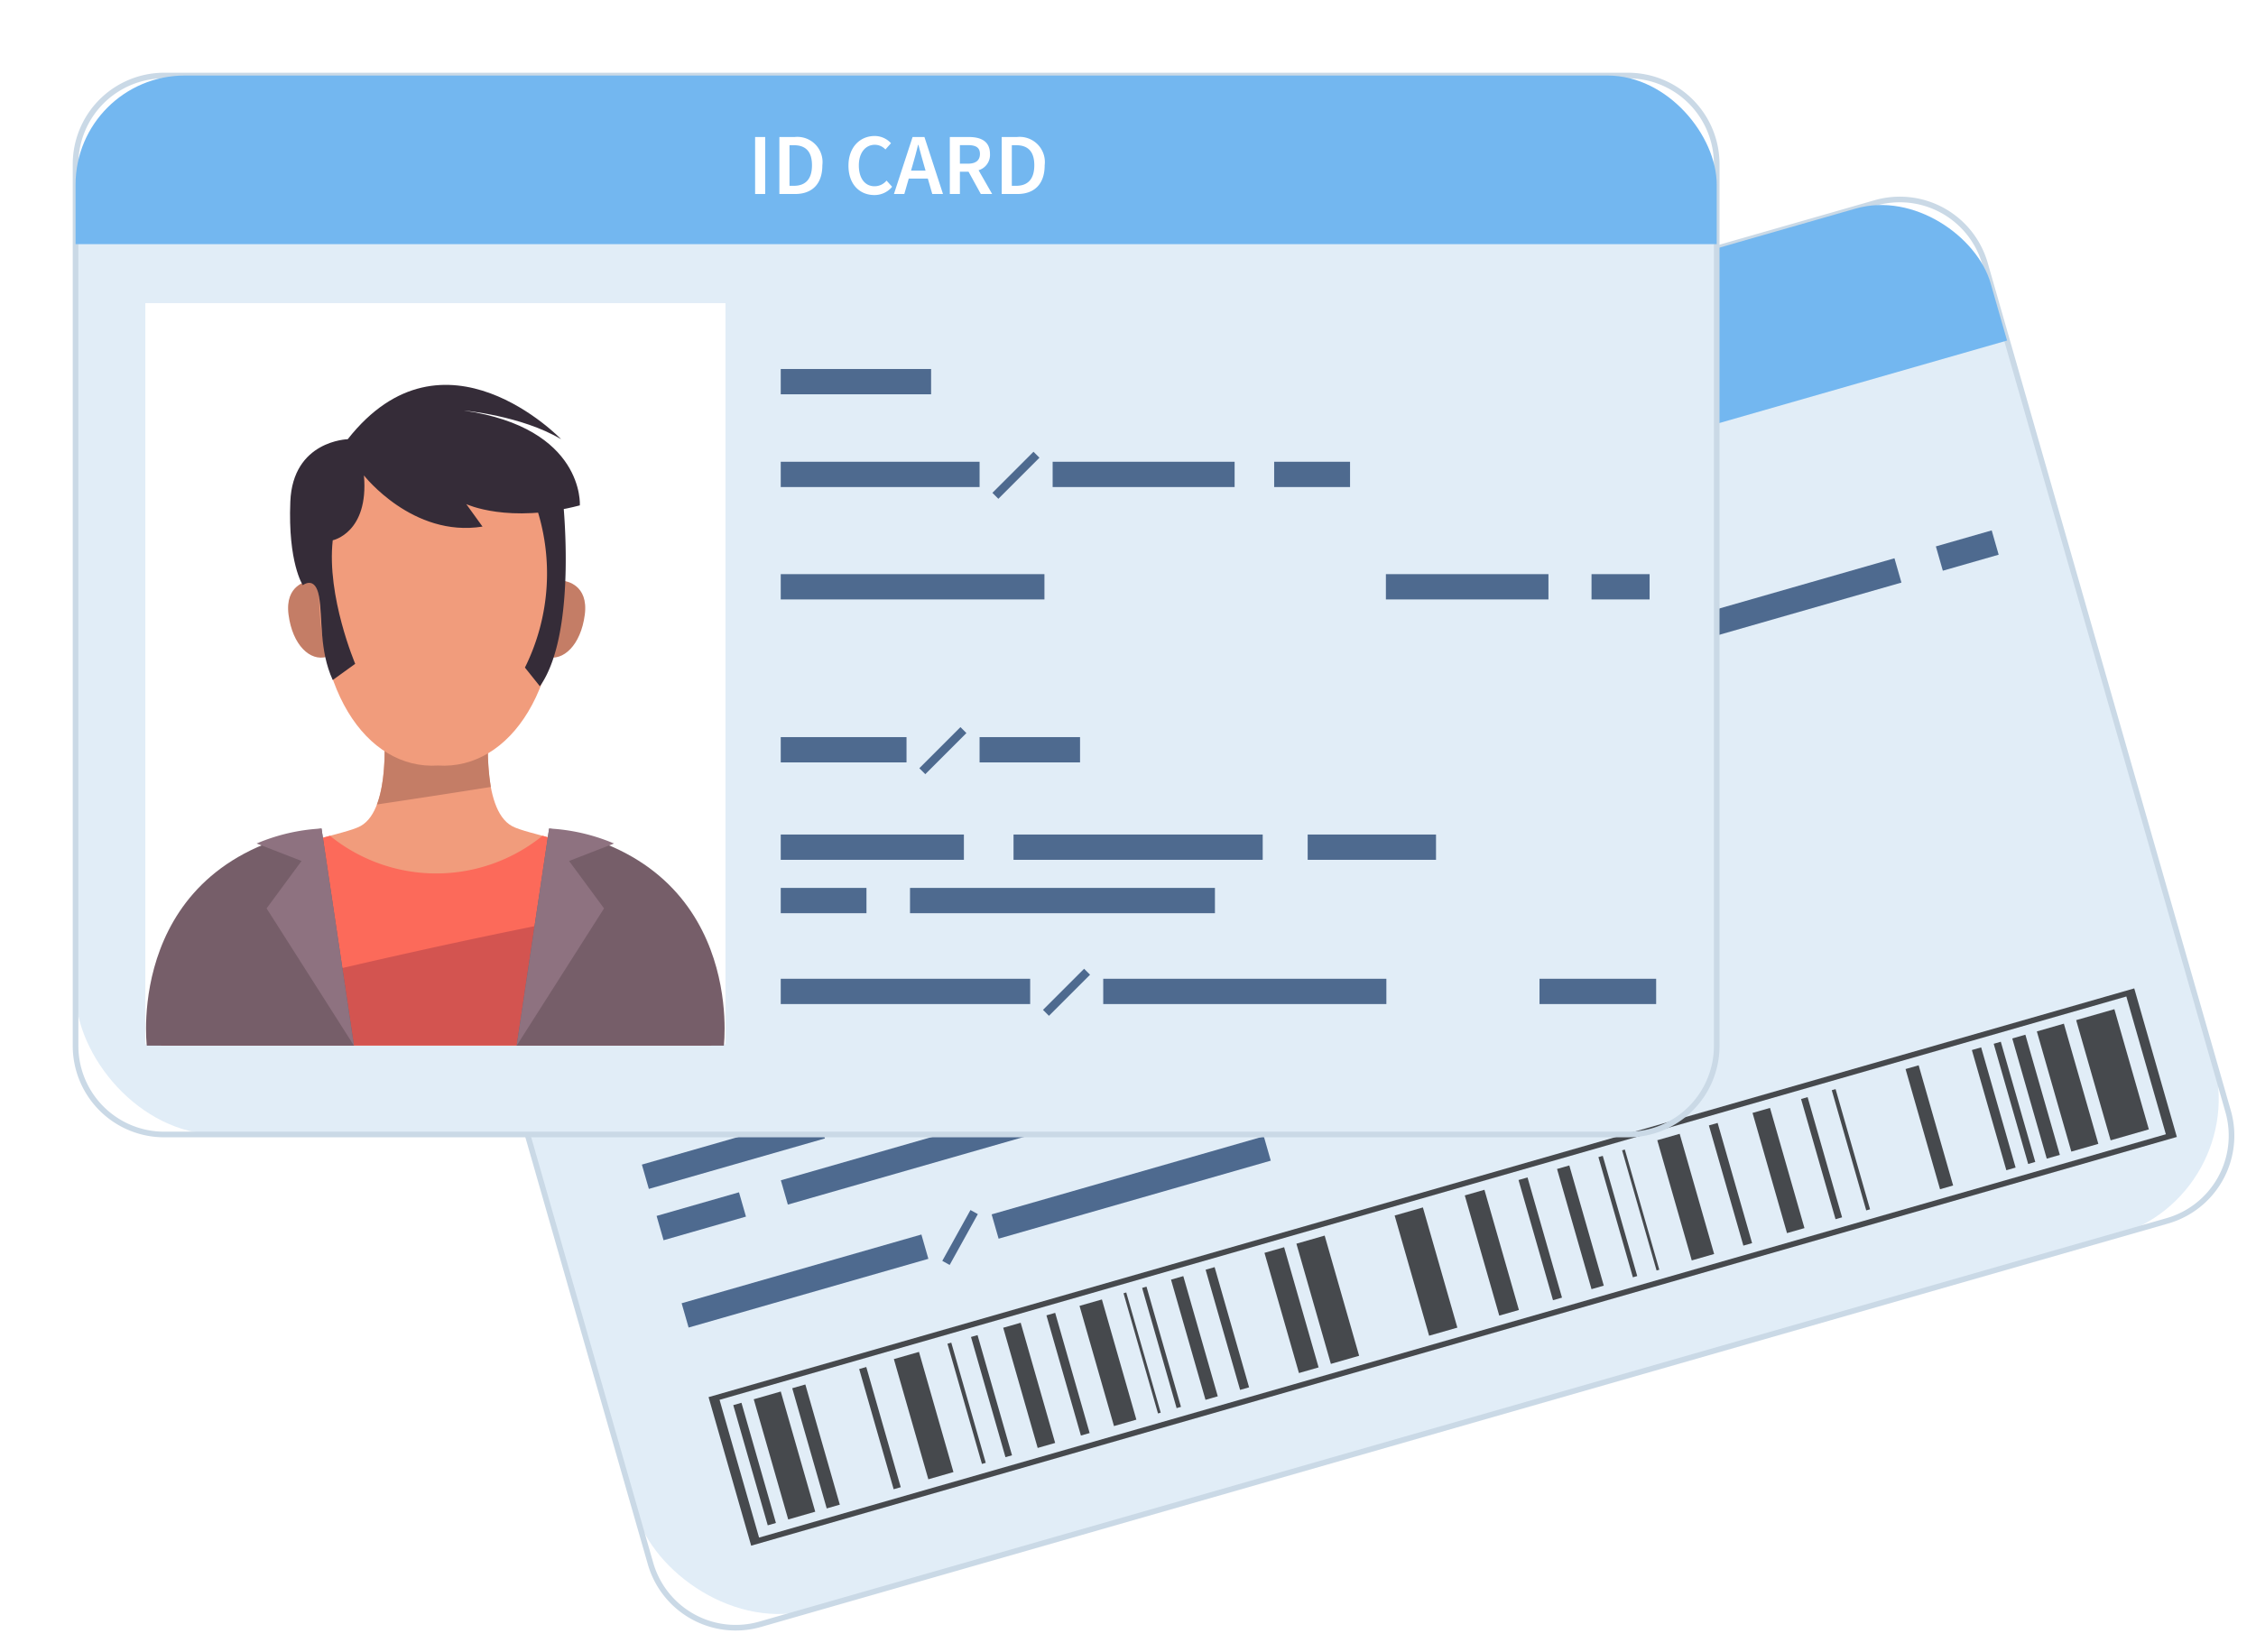<svg xmlns="http://www.w3.org/2000/svg" xmlns:xlink="http://www.w3.org/1999/xlink" width="268.72" height="196.832" viewBox="0 0 268.72 196.832">
  <defs>
    <clipPath id="clip-path">
      <rect id="Rectangle_3731" data-name="Rectangle 3731" width="195.483" height="126.158" rx="13" fill="none"/>
    </clipPath>
    <filter id="Rectangle_3729" x="0" y="0" width="213.483" height="144.158" filterUnits="userSpaceOnUse">
      <feOffset input="SourceAlpha"/>
      <feGaussianBlur stdDeviation="3" result="blur"/>
      <feFlood flood-opacity="0.161"/>
      <feComposite operator="in" in2="blur"/>
      <feComposite in="SourceGraphic"/>
    </filter>
  </defs>
  <g id="Group_15048" data-name="Group 15048" transform="translate(-2890.031 -2159.335)">
    <g id="Group_15038" data-name="Group 15038" transform="translate(2935.239 2234.252) rotate(-16)">
      <g id="Group_14973" data-name="Group 14973" transform="translate(0 0)">
        <rect id="Rectangle_3729-2" data-name="Rectangle 3729" width="195.483" height="126.158" rx="17" transform="translate(0.335 0.335)" fill="#e1edf7"/>
        <path id="Path_24503" data-name="Path 24503" d="M185.274,126.827H10.879A10.891,10.891,0,0,1,0,115.949V10.879A10.891,10.891,0,0,1,10.879,0H185.274a10.891,10.891,0,0,1,10.879,10.879v105.07A10.891,10.891,0,0,1,185.274,126.827ZM10.879.669A10.221,10.221,0,0,0,.67,10.879v105.07a10.221,10.221,0,0,0,10.209,10.209H185.274a10.221,10.221,0,0,0,10.209-10.209V10.879A10.221,10.221,0,0,0,185.274.67Z" transform="translate(0 0)" fill="#cad9e6"/>
      </g>
      <g id="Group_14975" data-name="Group 14975" transform="translate(0.335 0.335)">
        <g id="Group_14974" data-name="Group 14974" clip-path="url(#clip-path)">
          <rect id="Rectangle_3730" data-name="Rectangle 3730" width="241.006" height="34.143" transform="translate(-21.925 -14.059)" fill="#73b7f0"/>
        </g>
      </g>
      <g id="Group_14979" data-name="Group 14979" transform="translate(12.444 98.786)">
        <g id="Group_14977" data-name="Group 14977" transform="translate(2.566 1.729)">
          <g id="Group_14976" data-name="Group 14976">
            <rect id="Rectangle_3732" data-name="Rectangle 3732" width="1.015" height="14.896" fill="#46494d"/>
            <rect id="Rectangle_3733" data-name="Rectangle 3733" width="3.349" height="14.896" transform="translate(2.537 0)" fill="#46494d"/>
            <rect id="Rectangle_3734" data-name="Rectangle 3734" width="1.624" height="14.896" transform="translate(7.307 0)" fill="#46494d"/>
            <rect id="Rectangle_3735" data-name="Rectangle 3735" width="0.88" height="14.896" transform="translate(15.602 0)" fill="#46494d"/>
            <rect id="Rectangle_3736" data-name="Rectangle 3736" width="3.112" height="14.896" transform="translate(19.9 0)" fill="#46494d"/>
            <rect id="Rectangle_3737" data-name="Rectangle 3737" width="0.474" height="14.896" transform="translate(26.541 0)" fill="#46494d"/>
            <rect id="Rectangle_3738" data-name="Rectangle 3738" width="0.812" height="14.896" transform="translate(29.457 0)" fill="#46494d"/>
            <rect id="Rectangle_3739" data-name="Rectangle 3739" width="2.165" height="14.896" transform="translate(33.449 0)" fill="#46494d"/>
            <rect id="Rectangle_3740" data-name="Rectangle 3740" width="1.083" height="14.896" transform="translate(38.806 0)" fill="#46494d"/>
            <rect id="Rectangle_3741" data-name="Rectangle 3741" width="2.774" height="14.896" transform="translate(42.905 0)" fill="#46494d"/>
            <rect id="Rectangle_3742" data-name="Rectangle 3742" width="0.338" height="14.896" transform="translate(48.358 0)" fill="#46494d"/>
            <rect id="Rectangle_3743" data-name="Rectangle 3743" width="0.541" height="14.896" transform="translate(50.664 0)" fill="#46494d"/>
            <rect id="Rectangle_3744" data-name="Rectangle 3744" width="1.522" height="14.896" transform="translate(54.243 0)" fill="#46494d"/>
            <rect id="Rectangle_3745" data-name="Rectangle 3745" width="1.116" height="14.896" transform="translate(58.53 0)" fill="#46494d"/>
            <rect id="Rectangle_3746" data-name="Rectangle 3746" width="2.436" height="14.896" transform="translate(65.823 0)" fill="#46494d"/>
            <rect id="Rectangle_3747" data-name="Rectangle 3747" width="3.501" height="14.896" transform="translate(69.781 0)" fill="#46494d"/>
          </g>
          <rect id="Rectangle_3748" data-name="Rectangle 3748" width="4.736" height="14.896" transform="translate(171.139 14.896) rotate(180)" fill="#46494d"/>
          <rect id="Rectangle_3749" data-name="Rectangle 3749" width="3.349" height="14.896" transform="translate(164.88 14.896) rotate(180)" fill="#46494d"/>
          <rect id="Rectangle_3750" data-name="Rectangle 3750" width="1.624" height="14.896" transform="translate(160.11 14.896) rotate(180)" fill="#46494d"/>
          <rect id="Rectangle_3787" data-name="Rectangle 3787" width="1.624" height="14.896" transform="translate(146.886 14.896) rotate(180)" fill="#46494d"/>
          <rect id="Rectangle_3751" data-name="Rectangle 3751" width="0.88" height="14.896" transform="translate(157.065 14.896) rotate(180)" fill="#46494d"/>
          <rect id="Rectangle_3752" data-name="Rectangle 3752" width="1.15" height="14.896" transform="translate(154.63 14.896) rotate(180)" fill="#46494d"/>
          <rect id="Rectangle_3753" data-name="Rectangle 3753" width="0.474" height="14.896" transform="translate(136.592 14.896) rotate(180)" fill="#46494d"/>
          <rect id="Rectangle_3754" data-name="Rectangle 3754" width="0.812" height="14.896" transform="translate(133.126 14.896) rotate(180)" fill="#46494d"/>
          <rect id="Rectangle_3755" data-name="Rectangle 3755" width="2.165" height="14.896" transform="translate(128.466 14.896) rotate(180)" fill="#46494d"/>
          <rect id="Rectangle_3756" data-name="Rectangle 3756" width="1.083" height="14.896" transform="translate(121.976 14.896) rotate(180)" fill="#46494d"/>
          <rect id="Rectangle_3757" data-name="Rectangle 3757" width="2.774" height="14.896" transform="translate(117.272 14.896) rotate(180)" fill="#46494d"/>
          <rect id="Rectangle_3758" data-name="Rectangle 3758" width="0.338" height="14.896" transform="translate(110.477 14.896) rotate(180)" fill="#46494d"/>
          <rect id="Rectangle_3759" data-name="Rectangle 3759" width="0.541" height="14.896" transform="translate(107.743 14.896) rotate(180)" fill="#46494d"/>
          <rect id="Rectangle_3760" data-name="Rectangle 3760" width="1.522" height="14.896" transform="translate(103.598 14.896) rotate(180)" fill="#46494d"/>
          <rect id="Rectangle_3761" data-name="Rectangle 3761" width="1.116" height="14.896" transform="translate(98.42 14.896) rotate(180)" fill="#46494d"/>
          <rect id="Rectangle_3762" data-name="Rectangle 3762" width="2.436" height="14.896" transform="translate(93.08 14.896) rotate(180)" fill="#46494d"/>
          <rect id="Rectangle_3763" data-name="Rectangle 3763" width="3.501" height="14.896" transform="translate(85.454 14.896) rotate(180)" fill="#46494d"/>
        </g>
        <g id="Group_14978" data-name="Group 14978" transform="translate(0 0)">
          <path id="Path_24504" data-name="Path 24504" d="M176.662,18.411H0V0H176.662ZM1.172,17.742H175.491V.669H1.172Z" fill="#46494d"/>
        </g>
      </g>
      <g id="Group_14980" data-name="Group 14980" transform="translate(143.104 28.266)">
        <rect id="Rectangle_3764" data-name="Rectangle 3764" width="9.039" height="3.013" fill="#4e6a8f"/>
      </g>
      <g id="Group_14981" data-name="Group 14981" transform="translate(116.718 28.266)">
        <rect id="Rectangle_3765" data-name="Rectangle 3765" width="21.675" height="3.013" fill="#4e6a8f"/>
      </g>
      <g id="Group_14982" data-name="Group 14982" transform="translate(10.556 28.266)">
        <rect id="Rectangle_3766" data-name="Rectangle 3766" width="93.086" height="3.013" transform="translate(0 0)" fill="#4e6a8f"/>
      </g>
      <g id="Group_14983" data-name="Group 14983" transform="translate(109.542 27.074)">
        <rect id="Rectangle_3767" data-name="Rectangle 3767" width="6.924" height="1.004" transform="translate(0 4.896) rotate(-45)" fill="#4e6a8f"/>
      </g>
      <g id="Group_14984" data-name="Group 14984" transform="translate(10.556 35.296)">
        <rect id="Rectangle_3768" data-name="Rectangle 3768" width="83.986" height="3.013" fill="#4e6a8f"/>
      </g>
      <g id="Group_14985" data-name="Group 14985" transform="translate(10.556 41.656)">
        <rect id="Rectangle_3769" data-name="Rectangle 3769" width="105.186" height="3.013" transform="translate(0 0)" fill="#4e6a8f"/>
      </g>
      <g id="Group_14986" data-name="Group 14986" transform="translate(36.128 58.363)">
        <rect id="Rectangle_3770" data-name="Rectangle 3770" width="11.967" height="3.013" fill="#4e6a8f"/>
      </g>
      <g id="Group_14987" data-name="Group 14987" transform="translate(12.444 58.363)">
        <rect id="Rectangle_3771" data-name="Rectangle 3771" width="14.981" height="3.013" transform="translate(0 0)" fill="#4e6a8f"/>
      </g>
      <g id="Group_14988" data-name="Group 14988" transform="translate(28.952 57.171)">
        <rect id="Rectangle_3772" data-name="Rectangle 3772" width="6.924" height="1.004" transform="translate(0 4.896) rotate(-45)" fill="#4e6a8f"/>
      </g>
      <g id="Group_14989" data-name="Group 14989" transform="translate(180.906 41.656)">
        <rect id="Rectangle_3773" data-name="Rectangle 3773" width="6.918" height="3.013" fill="#4e6a8f"/>
      </g>
      <g id="Group_14990" data-name="Group 14990" transform="translate(122.744 41.656)">
        <rect id="Rectangle_3774" data-name="Rectangle 3774" width="53.032" height="3.013" fill="#4e6a8f"/>
      </g>
      <g id="Group_14991" data-name="Group 14991" transform="translate(75.209 69.968)">
        <rect id="Rectangle_3775" data-name="Rectangle 3775" width="15.287" height="3.013" fill="#4e6a8f"/>
      </g>
      <g id="Group_14992" data-name="Group 14992" transform="translate(40.173 69.968)">
        <rect id="Rectangle_3776" data-name="Rectangle 3776" width="29.68" height="3.013" fill="#4e6a8f"/>
      </g>
      <g id="Group_14993" data-name="Group 14993" transform="translate(12.444 69.968)">
        <rect id="Rectangle_3777" data-name="Rectangle 3777" width="21.816" height="3.013" transform="translate(0 0)" fill="#4e6a8f"/>
      </g>
      <g id="Group_14994" data-name="Group 14994" transform="translate(27.843 76.328)">
        <rect id="Rectangle_3778" data-name="Rectangle 3778" width="36.32" height="3.013" fill="#4e6a8f"/>
      </g>
      <g id="Group_14995" data-name="Group 14995" transform="translate(12.444 76.328)">
        <rect id="Rectangle_3779" data-name="Rectangle 3779" width="10.211" height="3.013" transform="translate(0 0)" fill="#4e6a8f"/>
      </g>
      <g id="Group_14996" data-name="Group 14996" transform="translate(102.825 87.151)">
        <rect id="Rectangle_3780" data-name="Rectangle 3780" width="13.893" height="3.013" fill="#4e6a8f"/>
      </g>
      <g id="Group_14997" data-name="Group 14997" transform="translate(50.857 87.151)">
        <rect id="Rectangle_3781" data-name="Rectangle 3781" width="33.726" height="3.013" fill="#4e6a8f"/>
      </g>
      <g id="Group_14998" data-name="Group 14998" transform="translate(12.444 87.151)">
        <rect id="Rectangle_3782" data-name="Rectangle 3782" width="29.71" height="3.013" transform="translate(0 0)" fill="#4e6a8f"/>
      </g>
      <g id="Group_14999" data-name="Group 14999" transform="translate(43.681 85.959)">
        <rect id="Rectangle_3783" data-name="Rectangle 3783" width="6.924" height="1.004" transform="translate(0 4.896) rotate(-45)" fill="#4e6a8f"/>
      </g>
      <g id="Group_15000" data-name="Group 15000" transform="translate(81.275 7.535)">
        <path id="Path_24505" data-name="Path 24505" d="M0,0H1.2V6.788H0Z" transform="translate(0 0.124)" fill="#fff"/>
        <path id="Path_24506" data-name="Path 24506" d="M0,0H1.806A3,3,0,0,1,5.117,3.363c0,2.252-1.235,3.425-3.249,3.425H0ZM1.723,5.812c1.37,0,2.159-.778,2.159-2.449S3.093.976,1.723.976H1.2V5.812Z" transform="translate(2.895 0.124)" fill="#fff"/>
        <path id="Path_24507" data-name="Path 24507" d="M3.135,0a2.658,2.658,0,0,1,1.93.861L4.4,1.608a1.729,1.729,0,0,0-1.256-.56c-1.111,0-1.91.934-1.91,2.46,0,1.547.737,2.481,1.868,2.481a1.839,1.839,0,0,0,1.432-.675l.664.737a2.71,2.71,0,0,1-2.117.986C1.36,7.037,0,5.791,0,3.539,0,1.318,1.391,0,3.135,0Z" transform="translate(11.123 0)" fill="#fff"/>
        <path id="Path_24508" data-name="Path 24508" d="M4.037,4.951H1.764L1.235,6.788H0L2.221,0H3.633L5.843,6.788H4.567Zm-.27-.944-.239-.831C3.321,2.46,3.114,1.681,2.917.934H2.875c-.187.758-.384,1.526-.6,2.242l-.239.831Z" transform="translate(16.54 0.124)" fill="#fff"/>
        <path id="Path_24509" data-name="Path 24509" d="M3.695,6.788,2.231,4.131H1.2V6.788H0V0H2.283c1.412,0,2.5.5,2.5,2.014a1.9,1.9,0,0,1-1.36,1.941L5.044,6.788ZM1.2,3.176h.955c.934,0,1.432-.394,1.432-1.162S3.093.965,2.159.965H1.2Z" transform="translate(23.192 0.124)" fill="#fff"/>
        <path id="Path_24510" data-name="Path 24510" d="M0,0H1.806A3,3,0,0,1,5.117,3.363c0,2.252-1.235,3.425-3.248,3.425H0ZM1.723,5.812c1.37,0,2.159-.778,2.159-2.449S3.093.976,1.723.976H1.2V5.812Z" transform="translate(29.376 0.124)" fill="#fff"/>
      </g>
    </g>
    <g id="Group_15037" data-name="Group 15037" transform="translate(2898.697 2168)">
      <g id="Group_14973-2" data-name="Group 14973" transform="translate(0 0)">
        <g transform="matrix(1, 0, 0, 1, -8.67, -8.67)" filter="url(#Rectangle_3729)">
          <rect id="Rectangle_3729-3" data-name="Rectangle 3729" width="195.483" height="126.158" rx="17" transform="translate(9 9)" fill="#e1edf7"/>
        </g>
        <path id="Path_24503-2" data-name="Path 24503" d="M301.575,181.822H127.18A10.891,10.891,0,0,1,116.3,170.944V65.874A10.891,10.891,0,0,1,127.18,54.995H301.575a10.891,10.891,0,0,1,10.879,10.879v105.07A10.891,10.891,0,0,1,301.575,181.822ZM127.18,55.664a10.221,10.221,0,0,0-10.209,10.209v105.07a10.221,10.221,0,0,0,10.209,10.209H301.575a10.221,10.221,0,0,0,10.209-10.209V65.874a10.221,10.221,0,0,0-10.209-10.209Z" transform="translate(-116.301 -54.995)" fill="#cad9e6"/>
      </g>
      <g id="Group_14975-2" data-name="Group 14975" transform="translate(0.335 0.335)">
        <g id="Group_14974-2" data-name="Group 14974" clip-path="url(#clip-path)">
          <rect id="Rectangle_3730-2" data-name="Rectangle 3730" width="241.006" height="34.143" transform="translate(-21.925 -14.059)" fill="#73b7f0"/>
        </g>
      </g>
      <g id="Group_14980-2" data-name="Group 14980" transform="translate(143.104 46.346)">
        <rect id="Rectangle_3764-2" data-name="Rectangle 3764" width="9.039" height="3.013" fill="#4e6a8f"/>
      </g>
      <g id="Group_14981-2" data-name="Group 14981" transform="translate(116.718 46.346)">
        <rect id="Rectangle_3765-2" data-name="Rectangle 3765" width="21.675" height="3.013" fill="#4e6a8f"/>
      </g>
      <g id="Group_14982-2" data-name="Group 14982" transform="translate(84.331 46.346)">
        <rect id="Rectangle_3766-2" data-name="Rectangle 3766" width="23.685" height="3.013" transform="translate(0)" fill="#4e6a8f"/>
      </g>
      <g id="Group_14983-2" data-name="Group 14983" transform="translate(109.542 45.154)">
        <rect id="Rectangle_3767-2" data-name="Rectangle 3767" width="6.924" height="1.004" transform="translate(0 4.896) rotate(-45)" fill="#4e6a8f"/>
      </g>
      <g id="Group_14984-2" data-name="Group 14984" transform="translate(84.331 35.296)">
        <rect id="Rectangle_3768-2" data-name="Rectangle 3768" width="17.909" height="3.013" transform="translate(0 0)" fill="#4e6a8f"/>
      </g>
      <g id="Group_14985-2" data-name="Group 14985" transform="translate(84.331 59.736)">
        <rect id="Rectangle_3769-2" data-name="Rectangle 3769" width="31.41" height="3.013" transform="translate(0)" fill="#4e6a8f"/>
      </g>
      <g id="Group_14986-2" data-name="Group 14986" transform="translate(108.015 79.151)">
        <rect id="Rectangle_3770-2" data-name="Rectangle 3770" width="11.967" height="3.013" fill="#4e6a8f"/>
      </g>
      <g id="Group_14987-2" data-name="Group 14987" transform="translate(84.331 79.151)">
        <rect id="Rectangle_3771-2" data-name="Rectangle 3771" width="14.981" height="3.013" transform="translate(0)" fill="#4e6a8f"/>
      </g>
      <g id="Group_14988-2" data-name="Group 14988" transform="translate(100.839 77.96)">
        <rect id="Rectangle_3772-2" data-name="Rectangle 3772" width="6.924" height="1.004" transform="translate(0 4.896) rotate(-45)" fill="#4e6a8f"/>
      </g>
      <g id="Group_14989-2" data-name="Group 14989" transform="translate(180.906 59.736)">
        <rect id="Rectangle_3773-2" data-name="Rectangle 3773" width="6.918" height="3.013" fill="#4e6a8f"/>
      </g>
      <g id="Group_14990-2" data-name="Group 14990" transform="translate(156.413 59.736)">
        <rect id="Rectangle_3774-2" data-name="Rectangle 3774" width="19.362" height="3.013" fill="#4e6a8f"/>
      </g>
      <g id="Group_14991-2" data-name="Group 14991" transform="translate(147.096 90.756)">
        <rect id="Rectangle_3775-2" data-name="Rectangle 3775" width="15.287" height="3.013" fill="#4e6a8f"/>
      </g>
      <g id="Group_14992-2" data-name="Group 14992" transform="translate(112.059 90.756)">
        <rect id="Rectangle_3776-2" data-name="Rectangle 3776" width="29.68" height="3.013" fill="#4e6a8f"/>
      </g>
      <g id="Group_14993-2" data-name="Group 14993" transform="translate(84.331 90.756)">
        <rect id="Rectangle_3777-2" data-name="Rectangle 3777" width="21.816" height="3.013" transform="translate(0)" fill="#4e6a8f"/>
      </g>
      <g id="Group_14994-2" data-name="Group 14994" transform="translate(99.729 97.116)">
        <rect id="Rectangle_3778-2" data-name="Rectangle 3778" width="36.32" height="3.013" fill="#4e6a8f"/>
      </g>
      <g id="Group_14995-2" data-name="Group 14995" transform="translate(84.331 97.116)">
        <rect id="Rectangle_3779-2" data-name="Rectangle 3779" width="10.211" height="3.013" transform="translate(0)" fill="#4e6a8f"/>
      </g>
      <g id="Group_14996-2" data-name="Group 14996" transform="translate(174.711 107.94)">
        <rect id="Rectangle_3780-2" data-name="Rectangle 3780" width="13.893" height="3.013" fill="#4e6a8f"/>
      </g>
      <g id="Group_14997-2" data-name="Group 14997" transform="translate(122.744 107.94)">
        <rect id="Rectangle_3781-2" data-name="Rectangle 3781" width="33.726" height="3.013" fill="#4e6a8f"/>
      </g>
      <g id="Group_14998-2" data-name="Group 14998" transform="translate(84.331 107.94)">
        <rect id="Rectangle_3782-2" data-name="Rectangle 3782" width="29.71" height="3.013" transform="translate(0)" fill="#4e6a8f"/>
      </g>
      <g id="Group_14999-2" data-name="Group 14999" transform="translate(115.568 106.748)">
        <rect id="Rectangle_3783-2" data-name="Rectangle 3783" width="6.924" height="1.004" transform="translate(0 4.896) rotate(-45)" fill="#4e6a8f"/>
      </g>
      <g id="Group_15000-2" data-name="Group 15000" transform="translate(81.275 7.535)">
        <path id="Path_24505-2" data-name="Path 24505" d="M359.1,77.876h1.2v6.788h-1.2Z" transform="translate(-359.097 -77.752)" fill="#fff"/>
        <path id="Path_24506-2" data-name="Path 24506" d="M367.745,77.876h1.806a3,3,0,0,1,3.311,3.363c0,2.252-1.235,3.425-3.249,3.425h-1.868Zm1.723,5.812c1.37,0,2.159-.778,2.159-2.449s-.789-2.387-2.159-2.387h-.519v4.836Z" transform="translate(-364.85 -77.752)" fill="#fff"/>
        <path id="Path_24507-2" data-name="Path 24507" d="M395.461,77.505a2.658,2.658,0,0,1,1.931.861l-.664.747a1.729,1.729,0,0,0-1.256-.56c-1.111,0-1.91.934-1.91,2.46,0,1.547.737,2.481,1.868,2.481a1.839,1.839,0,0,0,1.432-.675l.664.737a2.71,2.71,0,0,1-2.117.986c-1.723,0-3.083-1.245-3.083-3.5C392.326,78.823,393.717,77.505,395.461,77.505Z" transform="translate(-381.203 -77.505)" fill="#fff"/>
        <path id="Path_24508-2" data-name="Path 24508" d="M412.545,82.827h-2.273l-.529,1.837h-1.235l2.221-6.788h1.411l2.211,6.788h-1.277Zm-.27-.944-.239-.831c-.208-.716-.415-1.495-.612-2.242h-.042c-.187.758-.384,1.526-.6,2.242l-.239.831Z" transform="translate(-391.968 -77.752)" fill="#fff"/>
        <path id="Path_24509-2" data-name="Path 24509" d="M432.075,84.664l-1.463-2.657h-1.028v2.657h-1.2V77.876h2.283c1.412,0,2.5.5,2.5,2.014a1.9,1.9,0,0,1-1.36,1.941l1.619,2.833Zm-2.491-3.612h.955c.934,0,1.432-.394,1.432-1.162s-.5-1.048-1.432-1.048h-.955Z" transform="translate(-405.188 -77.752)" fill="#fff"/>
        <path id="Path_24510-2" data-name="Path 24510" d="M446.854,77.876h1.806a3,3,0,0,1,3.311,3.363c0,2.252-1.235,3.425-3.248,3.425h-1.869Zm1.723,5.812c1.37,0,2.159-.778,2.159-2.449s-.789-2.387-2.159-2.387h-.519v4.836Z" transform="translate(-417.478 -77.752)" fill="#fff"/>
      </g>
      <g id="Group_15008" data-name="Group 15008" transform="translate(8.649 27.449)">
        <rect id="Rectangle_3784" data-name="Rectangle 3784" width="69.098" height="88.29" transform="translate(0 0)" fill="#fff"/>
      </g>
      <g id="Group_15036" data-name="Group 15036" transform="translate(8.729 37.189)">
        <g id="Group_15017" data-name="Group 15017" transform="translate(0 40.524)">
          <g id="Group_15011" data-name="Group 15011" transform="translate(1.638)">
            <path id="Path_24523" data-name="Path 24523" d="M599.109,137.446c-3.782-2.063-2.751-12.036-2.751-12.036l-5.665.365v-.363l-.606.182-.606-.182v.363l-5.665-.365s1.031,9.973-2.751,12.036-26.133,3.095-23.726,26.133h65.5C625.243,140.541,602.892,139.509,599.109,137.446Z" transform="translate(-557.158 -125.41)" fill="#f19c7c"/>
            <path id="Path_24524" data-name="Path 24524" d="M615.157,134.874q6.787-1.012,13.565-2.087a30.248,30.248,0,0,1-.229-7.376l-5.665.365v-.363l-.606.182-.606-.182v.363l-5.665-.365S616.548,131.2,615.157,134.874Z" transform="translate(-589.293 -125.41)" fill="#c47d66"/>
          </g>
          <g id="Group_15016" data-name="Group 15016" transform="translate(0 12.328)">
            <g id="Group_15012" data-name="Group 15012" transform="translate(1.638 0.867)">
              <path id="Path_24525" data-name="Path 24525" d="M602.742,155a20.1,20.1,0,0,1-25.31,0c-7.443,2-22.064,6.114-20.093,24.975h65.5C624.806,161.113,610.185,157,602.742,155Z" transform="translate(-557.158 -154.999)" fill="#fc6a5a"/>
              <path id="Path_24526" data-name="Path 24526" d="M557.185,185.651a31.406,31.406,0,0,0,.166,3.917h65.5c.855-8.186-1.416-13.59-4.868-17.253C597.535,175.885,577.3,180.543,557.185,185.651Z" transform="translate(-557.17 -164.593)" fill="#d35450"/>
            </g>
            <g id="Group_15015" data-name="Group 15015">
              <g id="Group_15013" data-name="Group 15013">
                <path id="Path_24527" data-name="Path 24527" d="M574.389,153.055l3.865,25.865H553.578S550.9,156.92,574.389,153.055Z" transform="translate(-553.486 -153.055)" fill="#765e69"/>
                <path id="Path_24528" data-name="Path 24528" d="M590.756,153.055l3.865,25.865-10.406-16.351,4.162-5.648-5.351-2.081A22.751,22.751,0,0,1,590.756,153.055Z" transform="translate(-569.854 -153.055)" fill="#8e7280"/>
              </g>
              <g id="Group_15014" data-name="Group 15014" transform="translate(44.148)">
                <path id="Path_24529" data-name="Path 24529" d="M656.352,153.055l-3.865,25.865h24.675S679.838,156.92,656.352,153.055Z" transform="translate(-652.487 -153.055)" fill="#765e69"/>
                <path id="Path_24530" data-name="Path 24530" d="M656.352,153.055l-3.865,25.865,10.405-16.351-4.162-5.648,5.351-2.081A22.751,22.751,0,0,0,656.352,153.055Z" transform="translate(-652.487 -153.055)" fill="#8e7280"/>
              </g>
            </g>
          </g>
        </g>
        <g id="Group_15021" data-name="Group 15021" transform="translate(16.92 0)">
          <g id="Group_15018" data-name="Group 15018" transform="translate(0 6.448)">
            <path id="Path_24531" data-name="Path 24531" d="M598,89.3c-1.114-3.457-3.753-2.657-4-2.574-.259.03-2.987.435-2.516,4.037.474,3.624,2.577,5.587,4.548,5.011C598.06,95.457,599.12,92.783,598,89.3Z" transform="translate(-591.429 -69.827)" fill="#c47d66"/>
            <path id="Path_24532" data-name="Path 24532" d="M655.5,89.3c1.115-3.457,3.754-2.657,4-2.574.259.03,2.987.435,2.516,4.037-.474,3.624-2.576,5.587-4.548,5.011C655.439,95.457,654.378,92.783,655.5,89.3Z" transform="translate(-626.675 -69.827)" fill="#c47d66"/>
            <path id="Path_24533" data-name="Path 24533" d="M599.875,63.236c1.381-15.158,12.9-14.308,13.991-14.194,1.087-.114,12.61-.963,13.991,14.194,1.389,15.248-5.4,25.207-13.991,24.659C605.278,88.443,598.486,78.485,599.875,63.236Z" transform="translate(-596.008 -48.997)" fill="#f19c7c"/>
          </g>
          <g id="Group_15020" data-name="Group 15020" transform="translate(0.233)">
            <path id="Path_24541" data-name="Path 24541" d="M600.755,45.322s5.8,7.432,14.122,6.094l-1.932-2.676s5.054,2.379,13.527.149c0,0,.594-9.216-13.824-11.3,0,0,6.838.595,11.594,3.419,0,0-13.973-14.568-25.419,0,0,0-6.541.148-6.838,7.432s1.486,9.959,1.486,9.959,1.486-1.189,1.932,1.338,0,6.392,1.635,9.959l2.676-1.932s-3.419-8.027-2.676-14.716C597.039,53.051,601.35,52.159,600.755,45.322Z" transform="translate(-591.952 -34.536)" fill="#352c38"/>
            <path id="Path_24542" data-name="Path 24542" d="M659.152,63.722s1.933,16.351-2.676,22.891l-1.784-2.23a25.2,25.2,0,0,0,1.189-19.621Z" transform="translate(-626.714 -50.707)" fill="#352c38"/>
          </g>
        </g>
      </g>
    </g>
  </g>
</svg>
